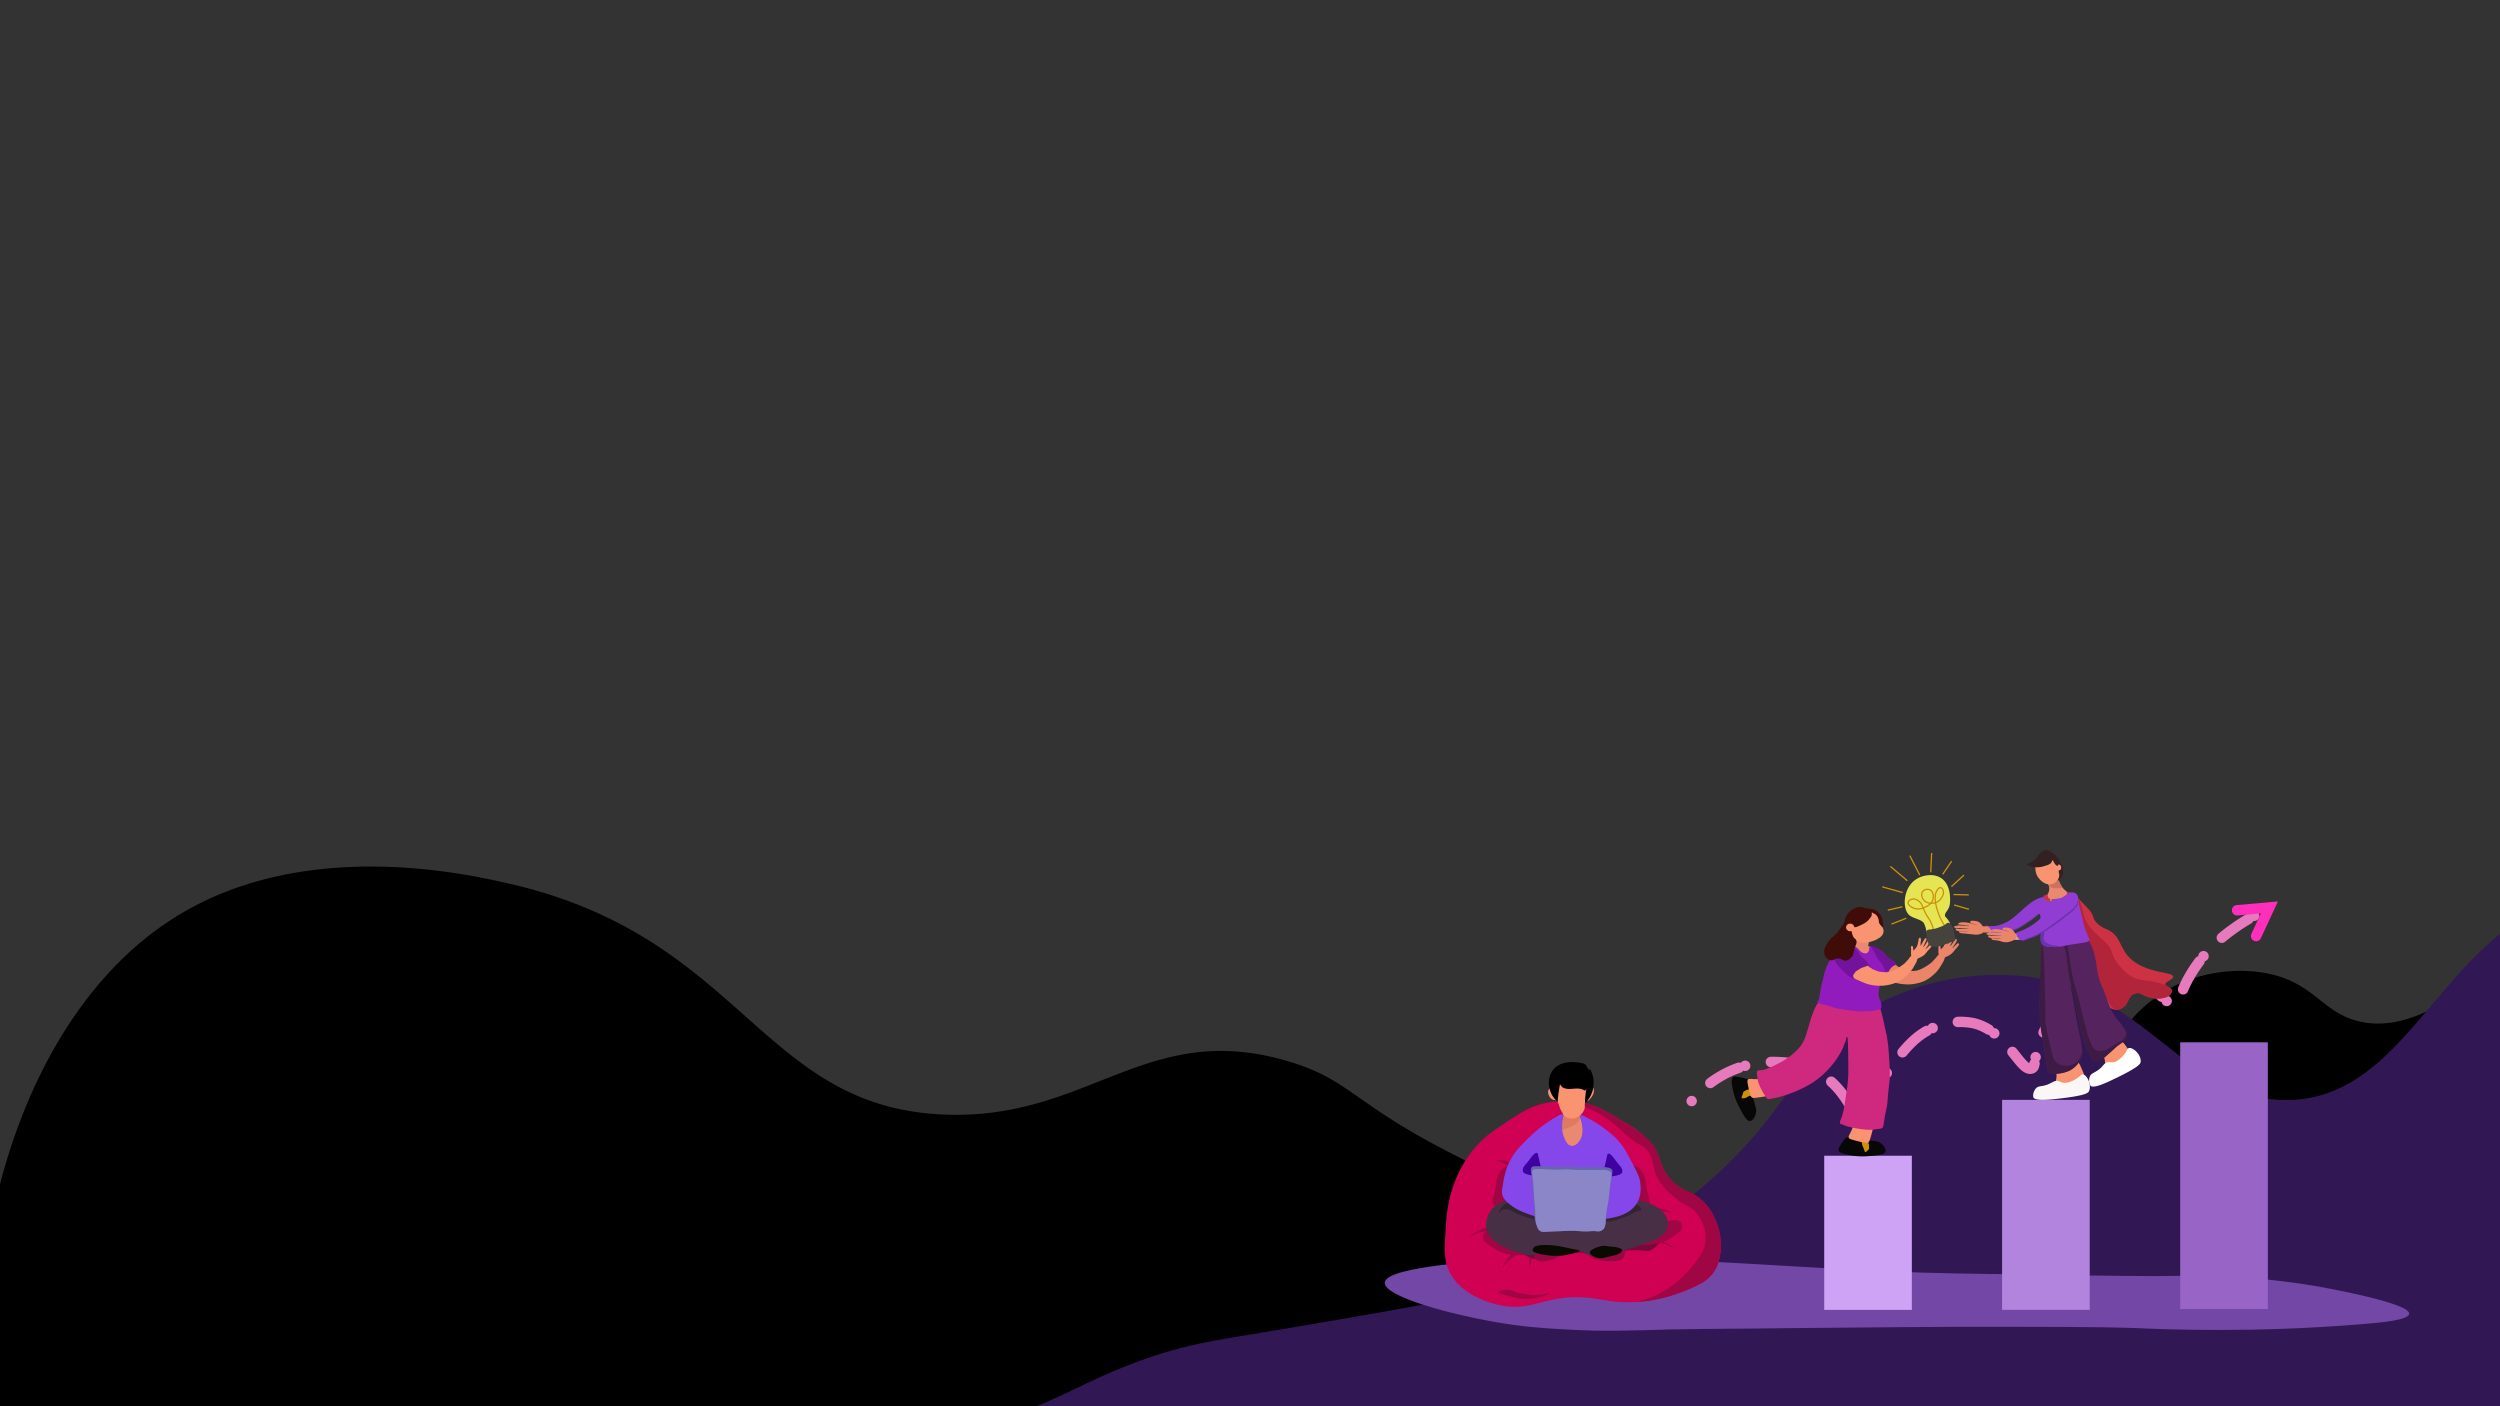 <svg xmlns="http://www.w3.org/2000/svg" viewBox="0 0 1920 1080"><rect x="0" y="0" width="1920" height="1080" fill="#333333" stroke="none"/><defs><style>.cls-5{fill:#a00544}.cls-7{fill:#960842}.cls-9{fill:#332432}.cls-10{fill:#0b0a00}.cls-11{fill:#e88970}.cls-13{fill:#f99370}.cls-15{fill:#3f00a3}.cls-24{fill:none}.cls-24,.cls-33{stroke-miterlimit:10}.cls-23{fill:#070707}.cls-24,.cls-33{stroke:#cc9109}.cls-24{stroke-width:5px}.cls-26{fill:#ea856a}.cls-28{fill:#73139b}.cls-33{fill:#44443c}.cls-34{fill:#cc3244}.cls-38{fill:#6b32ad}.cls-40{fill:#3d1b44}.cls-42{fill:#913cd3}</style></defs><path d="M1503.3 1656.5c53.1-14.2 82-50.4 82-50.4 34.2-43 43.2-111.7 17.1-157.5-28.7-50.3-85.8-39.8-103.6-64-70.2-95.7 439.8-637.6 427-650-4.4-4.2-59.8 63.2-114.5 49.7-29-7.1-34.3-31-73.7-37.4a116 116 0 0 0-68.4 10.7 110.6 110.6 0 0 0-35.2 28.9c-26.1 31.3-164.1 163.1-304.2 169-72 3-132.8-27.5-217.7-71-73.5-37.8-75.8-55.5-123-69.5-108.8-32.2-152.7 45.2-263.3 41C583 850.7 571.5 718.7 388.3 678c-31.8-7.1-152.1-34-249.2 23.6C12.8 776.5-33.3 970.6-11 1106c93 565.5 1454.1 566.5 1514.3 550.5Z" class="fill-[#FBD8C5] dark:opacity-10"/><path d="M859.4 1254.8c-3.1-3.5-10.5-27-30-52.3-42.2-54.2-102.5-78.8-150.4-91.1a475.3 475.3 0 0 0 90.6-21.4c47.6-16.2 66-31 110.5-46.5 33.9-11.9 53.5-14 105.4-22.8 128.7-21.9 193-32.9 234.6-53.3 23.1-11.4 79-38.9 128-96 34.7-40.5 42.4-68.6 82.6-93.9a198.8 198.8 0 0 1 103.9-28.7c111-.5 136.5 94 218.6 96 101.1 2.4 122.8-140 231.8-157.2 107.3-17 221 99.5 272.3 185.4 112 187 68.5 470-72.2 639.5-358 431-1248.7-171-1325.7-257.7Z" style="fill:#311754"/><path d="M1103.5 972c-16 2.2-39.4 6-40 13-.8 10.9 51.2 24.4 83 30 22.2 4 39.8 5.2 56 6 29.6 1.8 48.5.9 81 0 30.3-.6 60.6-.5 91-1 14.9 0 74.1-.8 127.9-1 71.3 0 107-.1 138.9 1 22 1 89.6 3.8 172-3 17-1.3 36.5-3.3 37-8 .6-8.5-66-20.2-70-21-55-9.4-97-8.3-122-8 0 0-20.5.4-156-2-134-2.2-277.3-22-398.8-6Z" style="fill:#7347a5"/><path d="M1182.3 848.3c-8.5 2.5-14 6-25 13.2-9 6-15 9.8-21.6 16.7a88.8 88.8 0 0 0-19 31c-5 13.6-5.8 24.7-6.4 34-1 15.8-1.5 24.1 2.5 32.7 9 19.7 34.3 25.4 38.3 26.3 27.4 6.2 36.1-9.9 73-5 8.2 1.1 12.3 2.5 22.3 2.8a110.5 110.5 0 0 0 40.5-6.2c14.8-5.4 24-8.7 29.7-17.9 9.2-14.7 5-37.3-6-50.4-10.5-12.7-21-8.8-30.8-23.8-6.2-9.4-3.8-13.8-11.5-23.5a71.1 71.1 0 0 0-21-16.4c-13-8-19.7-12.1-30-14.5a70.5 70.5 0 0 0-35 1Z" style="fill:#d00052"/><path d="M1160.7 895.5a8.7 8.7 0 0 0-4.7 1 10.4 10.4 0 0 0-4 3.7 16.6 16.6 0 0 0-2.5 5.9c-.9 3.5-.2 3.8-1.2 8-.4 1.7-.7 2.2-1.2 4.6-.8 3.2-1.2 3.7-1 4.6a5.4 5.4 0 0 0 4.4 3.8c1.9.2 3.2-.8 5.2-1.9 5.9-3.2 8-1.8 10.2-3.7 6.2-5.2 1-24.9-5.2-26ZM1252.4 895.3a8.6 8.6 0 0 1 4.7.9 10.6 10.6 0 0 1 4 3.7 16.6 16.6 0 0 1 2.4 5.9c1 3.5.3 3.8 1.3 8l1.2 4.6c.8 3.2 1.2 3.7 1 4.6a5.4 5.4 0 0 1-4.4 3.7c-1.9.3-3.2-.7-5.2-1.8-6-3.2-8-1.8-10.2-3.7-6.2-5.2-1-24.9 5.2-26ZM1170 958.3c-3.2 0-5.8 2.1-7.5 3.4l-.7.6c-4.4 3.8-8.4 11-8 11.4s4-5.7 8.6-8.6l2.8-1.6c3.3-1.9 3.5-2.2 4.3-2.2 2 0 3 1.7 4.2 1.1a2.1 2.1 0 0 0 1.2-2.2c-.4-1.5-3.2-1.9-5-1.9ZM1161.4 996a48.8 48.8 0 0 0 10.1 1.6s.6 0 1.2 0c7.6 0 17.3-3.7 17-4.3s-8.5 2.2-15.6 1l-4.2-.7c-4-.7-5.1-.8-5.9-1.2-.2 0-.2 0-.4-.3a13.3 13.3 0 0 0-8.3-1.3c-1.5.2-4.6.6-4.7 1.4 0 1.1 4.4 2.2 10.8 3.8ZM1150.5 942.8c-2.8-1.3-6.1-.6-8.2-.2l-.9.2c-5.6 1.5-12.4 6.3-12.2 6.7s6-3.4 11.5-3.9l3.2-.2c3.8-.3 4.1-.5 4.9-.1 1.8.8 1.9 2.8 3.3 2.8a2.1 2.1 0 0 0 2-1.5c.3-1.4-2-3-3.6-3.8ZM1262.2 929.3c2.5-1.9 6-1.8 8-1.8h1c5.8.3 13.4 3.7 13.2 4.1s-6.6-2.1-12-1.5l-3.2.4c-3.8.5-4.1.4-4.8.9-1.6 1.1-1.3 3-2.6 3.4a2.1 2.1 0 0 1-2.3-1c-.6-1.4 1.3-3.4 2.7-4.5ZM1177.2 961.6a9 9 0 0 0-2.2 4.4 19.5 19.5 0 0 0-.6 5.4c0 .5 0 2.3.2 2.3s.5-2 1.3-5.4a23.6 23.6 0 0 1 1.2-4.2c1-2.1 2-3 1.9-3.3s-1 .1-1.8.8ZM1273.7 953.2a9 9 0 0 1 4.8.8 19.4 19.4 0 0 1 4.7 2.7c.5.3 2 1.3 1.8 1.5s-1.8-.8-5-2.2a22.9 22.9 0 0 0-4.2-1.4c-2.3-.5-3.6-.1-3.8-.4s.7-.8 1.7-1Z" class="cls-5"/><path d="M1161.5 895.9a8.6 8.6 0 0 0-4.2-3.9 11.8 11.8 0 0 0-5.3-1.2c-.6 0-2.3 0-2.4.3s2 .8 5.3 2.3a16.8 16.8 0 0 1 4.2 2.3c2 1.6 2.8 3.5 3.2 3.3s-.1-1.8-.8-3.1Z" class="cls-5"/><path d="M1152.6 960.2c.3 1.6 5 2.8 6.8 3 4.4.8 6.2-.7 10.5.4 2.8.6 2.6 1.4 5.6 2.4 5.4 2 10.3 1.2 13.6.7 5.5-1 5.2-2.1 12.4-3.4a71.9 71.9 0 0 1 8.6-1 20 20 0 0 1 8 .4c2.7.8 3.2 2 5.3 3 5.8 3.2 13.2.5 15.4-.3 5.8-2 6.3-4.5 11.8-5.2a47.9 47.9 0 0 1 6.2 0c7.7.2 8 1 10.2.3s4-2.5 8-6.2c3.5-3.4 5.3-5 5-6.2-.7-1.9-6.3-1.8-10.2-1.2a34.2 34.2 0 0 0-15.5 7.1c-14.7 10.8-37-10.3-70.8-6.2-16 2-31.3 9.2-30.9 12.4Z" style="fill:#770a3b"/><path d="M1203.5 846.3c0 .5 4.5 1 12 3.6a77.7 77.7 0 0 1 10.8 4.3c5 2.6 8.1 5 13.2 9.1 7.2 5.8 7.3 7 13.4 11.5 8.1 6.2 8.3 4.4 11.4 7.7 7.3 7.5 3.1 14 10.4 25.1 3.2 4.9 6.8 8 11.3 11.8 9.4 7.9 12 6.4 16.7 12 .7.7 9 10.6 7 23-.8 5.4-3.1 8.9-7.7 15.1a82.8 82.8 0 0 1-19.2 18.9 72.5 72.5 0 0 1-23.2 10.8 21.6 21.6 0 0 0-3 .8 37.5 37.5 0 0 0 4.4-.4l3.8-.4 4-.6c3.5-.7 6.3-1.2 8.7-1.8a131.7 131.7 0 0 0 30.2-11.8 29.9 29.9 0 0 0 9-8.8c2.8-4.3 3.6-8.3 4.2-11.8a46.6 46.6 0 0 0 .2-15.3 48.3 48.3 0 0 0-5.4-16.1 38 38 0 0 0-9-11.6 34 34 0 0 0-11.7-7.1 18.8 18.8 0 0 1-6-2.7 27 27 0 0 1-4.3-4.1l-5-5.5c-1.6-2.2-2-3.5-5.1-11.5a101.5 101.5 0 0 0-4-9.6c-1.1-2-3-4.5-8.4-8.9-3.7-3-6.8-5-16-10.7-8.4-5.1-12.6-7.7-16.2-9.4a64.8 64.8 0 0 0-15.1-5.2c-5.7-1.3-11.3-1-11.4-.4ZM1147 945.3c-4-.5-5.7.2-6.8 1.3a5.4 5.4 0 0 0-1.2 5c.3 1 .9 2 5.6 5.2a44.8 44.8 0 0 0 6.5 4 34.2 34.2 0 0 0 9.3 2.5 30.2 30.2 0 0 0 8 .6c3.8-.3 6.5-.6 7-1.9 1.8-4-17.2-15-28.3-16.7Z" class="cls-5"/><path d="M1283.7 937.3c4-.6 5.8.2 6.8 1.2a5.4 5.4 0 0 1 1.2 5c-.2 1-.8 2-5.6 5.3a44.6 44.6 0 0 1-6.4 4 34.4 34.4 0 0 1-9.3 2.5 30.1 30.1 0 0 1-8 .6c-4-.3-6.6-.6-7.1-1.9-1.8-4 17.2-15 28.4-16.7Z" class="cls-5"/><path d="M1183 961c-1.7.7-5 2-5 4 0 1.7 2.8 3 3 3 3 1.4 5.9.7 10.5-.6a15.8 15.8 0 0 0 6.3-2.9c1.5-1.2 2.7-2.2 2.5-3.1-.4-2.4-9.8-3.4-17.3-.4ZM1225.7 960c-5 2.2-5.2 3.3-5.2 3.7 0 2.1 6.4 3.6 8.5 4a32.5 32.5 0 0 0 8.1.9c5-.2 7.7-.2 9.3-2.2s2.1-5.4.6-7.5c-4-5.8-19.8.6-21.3 1.2Z" class="cls-7"/><path d="M1174.3 918.7a163 163 0 0 0-16.7 3.5c-3.6.9-6.3 1.6-9.1 3.8a18.6 18.6 0 0 0-5.8 7.8 17.3 17.3 0 0 0-1 10c1.6 6.8 7.5 10.4 12.4 13.3a42.6 42.6 0 0 0 11.1 4.5c7 1.8 11.7 3.6 15.3 1.3 2-1.3 2-2.6 4.5-3.7 1.6-.7 3.2-1 7.2-.7s5.9.6 9.7 1c7.7 1 7.3.3 10.1 1 4.2 1.2 4.6 2.3 9 3.3a20.8 20.8 0 0 0 7.3.7c4-.5 5-2 9.3-3.3 3.7-1.2 4.3-.4 9.3-1 2.7-.4 6.6-1.8 14.2-4.4 8.3-2.8 10-3.6 11.7-4.7 3.6-2.2 6.4-4 7.6-7.4a12.4 12.4 0 0 0-.6-9.1 16.6 16.6 0 0 0-6.6-7 28.7 28.7 0 0 0-6-3.1 36 36 0 0 0-10.9-2.7c-14.6.1-50.6-6.4-82-3Z" style="fill:#472f45"/><path d="M1165 923c-3.1 0-5.9 0-8.7 1.5a11.3 11.3 0 0 0-4.5 4.8c-.6 1-.8 2.3-.6 2.4s1.2-2 3.3-2.8a6.8 6.8 0 0 1 4.5.2c2 .6 2.1 1.2 5 2.6a45.6 45.6 0 0 0 4.8 1.9c2.3.8 3.5 1.3 4.9 1.6 4.4 1.2 7 1.9 8.7.7 2-1.5 2.5-5.7 1-8.5-2-3.5-7.5-3.8-18.4-4.3ZM1250.1 924.7c2.8-.1 6.2-.6 8.7 1.5 1 .9 2 2.3 1.6 3s-1.4.5-4.3 1.5a10.1 10.1 0 0 0-1.2.5c-1 .5-1.6 1.1-3.8 2.2a46.6 46.6 0 0 1-4.7 1.8l-5 1.7c-4.4 1.2-7 1.9-8.7.6-2-1.5-2.5-5.7-1-8.4 2-3.6 7.5-3.9 18.4-4.4Z" class="cls-9"/><path d="M1179.2 962a29.3 29.3 0 0 0 5.2 1.4c4.2.7 6.3 1 7.4 1a46.7 46.7 0 0 0 6.6 0 48 48 0 0 0 8.2-1.4c3.9-1 6.4-1.6 6.4-2.3 0-.5-1.3-.7-7.6-2l-8.2-1.7c-3.4-.5-6-.7-7.7-.8a43.3 43.3 0 0 0-7 .2c-2.2.3-3.6.6-4.5 1.7-.2.2-1.2 1.4-.8 2.4.2.8 1 1.1 2 1.5ZM1221 961.8c.1-1.3 1.8-2.2 3.6-3a17.6 17.6 0 0 1 7.6-2c1.7 0 1 .3 6 .7a19.7 19.7 0 0 1 4.1.6c1.7.5 3.3 1 3.5 1.9.2 1.1-1.7 2.4-2.5 2.9s-1.4.7-5.1 1.6l-4.1 1a24.9 24.9 0 0 1-4.8.8 10.4 10.4 0 0 1-5.1-1.2c-1-.5-3.2-1.7-3.2-3.3Z" class="cls-10"/><path d="M1200.5 853.4c1.8-3.8 12.4-3.1 13.7-.8.5.9 0 1.3 0 4.1s.6 3.8 1 6.8a21.5 21.5 0 0 1 0 8.7c-.5 2-1.3 5.3-4.2 7-3.5 2-8.3.5-11.2-1.9a11.6 11.6 0 0 1-2.7-13.2c1.2-2.2 3-3 3.5-5.8v-2.6a19.3 19.3 0 0 1 0-2.3Z" class="cls-11"/><path d="m1200.5 855.7.2 1.2a14.6 14.6 0 0 1-.3 1.8 69.5 69.5 0 0 0-.8 4.3l-.3 2.4c-.1 1-.1 1.5.1 1.7a1.4 1.4 0 0 0 1.2.2c8.5-2 11.3-5.9 11.3-5.9a21.6 21.6 0 0 0 2-4 3.8 3.8 0 0 0 .3-1.3 2.2 2.2 0 0 0 0-.5l-5.3 1-7 .2Z" style="fill:#dd7a5f"/><path d="M1195 845.2c-1.2-.7-1.6-.2-2.9-.9-2.5-1.4-4-5.4-2.6-7.6a3.4 3.4 0 0 1 2.9-1.6c2 .1 2.8 2.7 3.5 2.4.8-.3-.8-3.6.6-6 1.1-1.7 3.5-2 8.3-2.7 3-.4 5-.6 7.4 0 1.6.5 4.5 1.2 5.3 3.4s-.7 4.5-.3 4.7 1.4-2.8 3.4-3.1a3 3 0 0 1 2.4.8 3.1 3.1 0 0 1 .9 1.4 6.8 6.8 0 0 1-.5 4.7 10.6 10.6 0 0 1-1.7 2.6c-.8 1-1.2 1.6-1.9 1.8a4.7 4.7 0 0 0-1.4.6 4.1 4.1 0 0 0-.9 1c-.7 1.5-.2 2.7-.4 4a9.4 9.4 0 0 1-2.9 5.2 9.8 9.8 0 0 1-4.5 2.8 8.9 8.9 0 0 1-6.2-.4c-2.3-1-3.3-3.1-4.5-5.3-2.2-4.1-1.7-6.6-4-7.8Z" class="cls-13"/><path d="M1196.3 846.4c-6.7-6-8.6-15.4-5-22.4 4.8-9.4 17-9.2 24.9-7.2 1.8.4 2.7 2.7 3.6 4.5a2.7 2.7 0 0 1 1.8.5 22 22 0 0 1-4.3 25.6 56.1 56.1 0 0 1 1.1-11.2c-.4.5-.9 1.4-1.3 1.4-5.4-3.6-11.3.4-16.7-2.3a6.6 6.6 0 0 1-2.3-2.7 107.9 107.9 0 0 0-1.7 12.1l-.1 1.7Z"/><path d="M1200.3 856c-1-.8-3 .5-7.2 3a98 98 0 0 0-11.8 8.3 126.3 126.3 0 0 0-10.7 10c-3.8 3.9-5.9 6-8.2 9.6a50.4 50.4 0 0 0-5 9.7 58.7 58.7 0 0 0-2.9 11.6c-.9 4.9-1.3 7.4-.8 9.2 1 4 4.3 6.4 7.6 8.9a42 42 0 0 0 9.9 5.1 70.7 70.7 0 0 0 14.8 4.4c11 1.8 13.3-1.2 27.6-1.3 13.3 0 13 2.6 21.5 1.3 4.8-.8 16.8-2.6 22.3-12.2 3.2-5.7 2.7-11.7 2.4-14.4-.4-5.1-2.8-9.5-7.4-18.2-3.7-7-5.6-10.4-9.3-14.6-3.5-4-6.6-6.3-11.7-10.3a86.6 86.6 0 0 0-12-7.4c-3.2-1.8-5-2.8-5.8-2-1 .8 1 3.3 1.6 8.4.3 2 .7 5.8-1.2 9.5-.2.4-3.2 6-7 5.5-3.5-.3-5.3-5.4-6-7.2-2-5.3-1.1-11.4-1-12.2.5-2.7 1-4.1.3-4.7Z" style="fill:#8647ea"/><path d="m1230.5 904.1 4-17.5s1-2.7 5.3 3.3 6.8 7.2 6 10.5a1.5 1.5 0 0 1-.2.5c-2 2.8-15 3.2-15 3.2ZM1185 903.5l-4-17.5s-1-2.7-5.4 3.3-6.8 7.2-6 10.5a1.4 1.4 0 0 0 .3.5c2 2.8 15 3.2 15 3.2Z" class="cls-15"/><path d="M1176.4 896.4c.8-.8 1.7-.9 8.2-.6 6.3.2 7.4.4 10.6.4l7.6-.2c4 0 4.3.3 9 .4h10.9c2.7 0 5.5.2 8.2 0a11.6 11.6 0 0 1 3.6.2c1.5.3 2.6.6 3.4 1.5s.5 2.1-.3 7.2l-.6 4.3c-.5 3.7-.4 4.4-.8 7.8-.6 5.2-1 5.3-2 11.8l-.6 5c-.2 3.7 0 5.4-1.2 7.2a6 6 0 0 1-2.4 1.9c-1.7.7-3 .3-5.2.2-2.4-.2-2.2 0-6.2.2-5 0-5.6-.3-11-.4-4-.1-7.2 0-9.5.2l-9.7.4c-3.5.2-5 .4-6.5-.6-.8-.6-1.7-1.5-2.6-4.6a34.8 34.8 0 0 1-1-9.7c0-2.8-.1-.6-.8-10.7l-.9-12.6c-.7-6-1.5-8-.2-9.3Z" style="fill:#6666ad"/><path d="M1177.3 898.5c.8-.7 1.7-.8 8-.6 6.2.3 7.2.4 10.4.4 3.7 0 3.6-.2 7.4-.2 4 0 4.2.3 8.8.4h10.5c2.7 0 5.4.3 8 0a11 11 0 0 1 3.6.2c1.4.4 2.5.6 3.2 1.5s.6 2.1-.2 7.2l-.6 4.3c-.5 3.7-.4 4.5-.8 7.9-.6 5.1-1 5.2-1.9 11.7l-.6 5c-.2 3.7 0 5.4-1.2 7.2a5.8 5.8 0 0 1-2.3 1.8c-1.6.8-3 .4-5.1.2-2.3-.1-2.1.2-6 .3-4.9 0-5.5-.4-10.7-.5-4 0-7.1.1-9.3.3l-9.5.4c-3.5.2-5 .4-6.4-.7-.8-.5-1.7-1.4-2.5-4.5a35.5 35.5 0 0 1-1-9.7c0-2.9-.1-.6-.8-10.7l-.8-12.6c-.7-6-1.5-7.9-.2-9.3Z" style="fill:#8b86c7"/><path d="M1401 887.6h67.3V1006H1401z" style="fill:#cea2f4"/><path d="M1537.6 844.7h67.3V1006h-67.3z" style="fill:#b384dd"/><path d="M1674.4 800.5h67.3v204.8h-67.3z" style="fill:#9865c7"/><g id="arrow"><path d="M1299.2 845.6a81.2 81.2 0 0 1 27.9-22.1 80.1 80.1 0 0 1 40.5-7.7 66 66 0 0 1 31.8 9.6c21 13.6 24.5 36.2 31.8 34.7 3.8-.8 3.3-7.3 9.6-21.2a127.3 127.3 0 0 1 16.4-26c7.9-9.6 15.5-18.9 28.9-24.1a50 50 0 0 1 29.9-2.9c26.1 6.5 35.5 37.6 44.3 34.7 3.2-1 1.4-6.2 5.8-19.3a102 102 0 0 1 11.5-23.1c5.3-8.4 10.3-16.5 19.3-24 8.5-7.3 16.9-14.4 27-14.5 22.8-.3 36.3 35 47.2 30.8 3.8-1.5 2.2-5.7 9.7-19.3a112 112 0 0 1 14.4-20.2 115.4 115.4 0 0 1 18.3-16.4 144.4 144.4 0 0 1 26-15.4" style="stroke-miterlimit:10;stroke-linecap:round;stroke-width:8px;stroke:#e779bd;stroke-dasharray:0 20 5;fill:none"/><path d="m1718.1 699.1 24.8-2.2-10.2 22" style="stroke:#ff2ebb;stroke-miterlimit:10;stroke-linecap:round;stroke-width:8px;fill:none"/></g><g id="girl_head" data-name="girl head"><path d="M1342.4 829.2c-1-.8-2.4-1.1-5.3-1.7-3.4-.6-5.1-1-6.1-.2s-1.4 2.8-.7 6.8a51.9 51.9 0 0 0 4.8 15c3.7 7.1 6.2 12.1 9 11.8 2.4-.3 4.3-4 4.6-7 .2-1.4 0-2-1-6l-3.1-11.6c-1-4.4-.7-5.8-2.2-7ZM1418.2 873.6c-1.2.5-2 1.8-3.6 4.2-2 3-3 4.4-2.6 5.6.4 1.4 2 2.3 6 3.2a52 52 0 0 0 15.6 1.4c8-.6 13.7-1 14.5-3.7.6-2.2-2.1-5.5-4.7-7-1.2-.6-2-.7-6-1.3l-11.8-1.7c-4.4-.9-5.6-1.6-7.4-.7Z" class="cls-23"/><path d="M1347.2 839.8v-.2c-1.5-.3-3.4-.8-4.8-.2s-2.7 2-4.2 1.5M1433.4 873.6a5 5 0 0 0-1 3.7c0 1 .5 2 .5 3a2.2 2.2 0 0 1-1.4 2.3" class="cls-24"/><path d="M1355.8 828.1c-1.8-.7-2.4.6-7.2.7-3.5 0-5.3-.7-6.2.4-.5.6-.5 1.4 0 4 1.6 8.7 2.6 9.5 3.3 9.8s1.2.4 3.5 0c6.1-.8 9.2-1.2 10.1-2.4 2.8-3.3.3-11-3.5-12.5ZM1424.4 861.3c-1.5 1.3-.4 2.4-2.4 6.8-1.4 3.2-2.8 4.5-2.1 5.8.4.8 1.2 1 4 1.8 9.3 2.6 10.5 2 11.1 1.5s.8-.9 1.5-3.2c1.7-5.9 2.5-8.9 1.8-10.2-2.2-4-10.9-5.3-14-2.5Z" class="cls-13"/><path d="m1397.5 768.3-2 2.9a44.7 44.7 0 0 0-2.3 4.5 46.4 46.4 0 0 0-1.7 4.5c-1 2.7-1.4 4.4-2.6 8.6l-2.3 7.4a30.2 30.2 0 0 1-2.9 5.9 29.8 29.8 0 0 1-4.8 5.5 52.4 52.4 0 0 1-7.6 6 69 69 0 0 1-5.6 3.2c-1.3.6-2.6 1.4-4.5 2.2-3.9 1.7-5.8 2.6-7.7 2.8s-3.3 0-4 1c-.3.4-.3 1 0 3.3a37.9 37.9 0 0 0 .7 4.6 34.5 34.5 0 0 0 2.8 6.4 27.2 27.2 0 0 0 3 5c.4.5.9 2 2 2a4 4 0 0 0 1 0l1.8-.4 3.3-.6 3.7-1 3.4-1 4-1.4c1.3-.5 2.4-.8 3.7-1.4l3.3-1.5c2.8-1.4 4.3-2 5.2-2.6l3.5-2a69.4 69.4 0 0 0 7-5c1.5-1.2 2.5-2.1 3.3-3a65.7 65.7 0 0 0 11.5-14.3 49.4 49.4 0 0 0 2.6-4.9c.7-1.5.6-1.6 1.3-3.4a19.9 19.9 0 0 0 1-2.4c.4-1.1 0-1.7.6-2.4 0 0 .3-.5.5-.4s.2.6.2.7l.3 4.2.1 3.6.1 5.2.1 5.8v9.7l-.5 6.5c-.2 2.2-.4 3-1.4 10l-1.2 7.8a57.4 57.4 0 0 1-2 8.1c-.6 1.8-2 4.3-1.1 5l.7.3a16.1 16.1 0 0 1 1.9.7 25.3 25.3 0 0 0 3.3 1.2 84.8 84.8 0 0 0 16 2.5c.4 0 1.6 0 4.4-.3 5.2-.5 6.1-.9 6.5-1.6a15 15 0 0 0 .4-1.6l.5-3.1.6-4 1-4.8c.8-3.2 1-5.8 1.4-11.5 1-10.1 1.1-8.5 1.3-12.5s0-7.2-.3-13.8l-.7-9.8c-.2-2.4-.5-4.3-.7-5.4l-.6-4.2-1.3-5.5-1-4.8a139.5 139.5 0 0 0-2.6-10.3c-1.2-3.7-40.8-5.9-46.6-6.2Z" style="fill:#ce287f"/><path d="M1426 720.5a8 8 0 0 0-.4 2.4c0 1.7 0 2.6-.5 2.9h-1c-.6 0-2.1 0-2.2.5-.1.3.4.7.8 1.1 2.3 1.7 3.4 2 4.8 3s1.2 1.7 2.4 2.3a5.8 5.8 0 0 0 4.6.3 4.5 4.5 0 0 0 2.1-1.7 3.6 3.6 0 0 0 .7-2.7c0-.3-.2-1.4-1-1.7-.6-.3-1.1 0-1.4-.3s0-.8 0-1a7.8 7.8 0 0 0 .1-3.8c-.7-2.4-7.9-3.4-9-1.3Z" class="cls-11"/><path d="m1504 726.4-1 1.3-1.2 1.3-1.2 1.5a19 19 0 0 1-1.8 1.9 13.2 13.2 0 0 1-2 1.4c-1.8 1.1-2.9 1-3.3 2l-.3 1a9.8 9.8 0 0 1-.7 1.7l-1.1 1.9-1.2 2-1.5 2.2-1.4 1.7a27.7 27.7 0 0 1-2.6 2.5 33.3 33.3 0 0 1-3 2.4 25.4 25.4 0 0 1-3 1.8 22.1 22.1 0 0 1-4.4 1.7 33.5 33.5 0 0 1-7.3 1.3 36.8 36.8 0 0 1-5.6-.2 30.6 30.6 0 0 1-6.9-1.4l-3.8-1.4-2.7-1.2c-2.2-1-2.8-1.2-3.3-2a2.4 2.4 0 0 1-.4-1.9 3.5 3.5 0 0 1 .6-1l1-1.2c.6-1 1-1 2.8-2.1l1.6-1a13.4 13.4 0 0 1 2.7-1c2.2-.7 2.6-1 3-.8s.2.5.8 1a7.5 7.5 0 0 0 1 .5l1.3 1a9.7 9.7 0 0 0 1.5.6 20 20 0 0 0 2 .8 15.9 15.9 0 0 0 2 .6h.2l1.6.2 3.3.2a13 13 0 0 0 4.6-1 24.4 24.4 0 0 0 3.8-1.9 31.7 31.7 0 0 0 5.7-4l1.8-1.9c2-2 1.5-2 2.5-2.9a2 2 0 0 0 .8-1 2.4 2.4 0 0 0-.2-1.2 14.2 14.2 0 0 1 0-2.3v-2c0-.7-.2-1 0-1.5s.7-.6 1-.5.5.8.6 1.7c.2 1 0 1.6.3 1.7s.2 0 1-.8a13.7 13.7 0 0 0 1-1.2 9 9 0 0 0 .6-1.1 10.2 10.2 0 0 0 .7-2.3 19.8 19.8 0 0 0 .5-2.3 3 3 0 0 1 .4-1.6c.1-.1.4-.5.8-.5.5 0 .7 1 .7 1 .1.7 0 1-.3 2.2a17 17 0 0 0-.2 1.7v1.5l1-1.7 1-1.8 1-1.6c.1-.3.2-.6.5-.7a.8.8 0 0 1 1 .1c.2.3 0 .8 0 1.3a6.8 6.8 0 0 1-.5 1l-.6 1.4-.7 1.2c-.6 1.2-1 1.8-.9 1.9s.8-.6 1.3-1.2a12.3 12.3 0 0 0 1-1.4l1.2-2a1.4 1.4 0 0 1 .7-.7.9.9 0 0 1 1 .2s.2.3-.1 1.2a8.3 8.3 0 0 1-.8 1.5l-.9 1.5-1.1 1.7c-.4.5-.6.7-.5.8a7.3 7.3 0 0 0 1.7-1.5l1.8-1.8c.4-.3.7-.6 1-.5a.7.7 0 0 1 .5.6c.3.3.2.6-.4 1.4Z" class="cls-26"/><path d="M1422.4 725.4a3.8 3.8 0 0 1 1.5.8l1.6 1.2 1.3 1 1.2 1.3a8.8 8.8 0 0 0 1.4 1.4 5.6 5.6 0 0 0 2 .9 3.5 3.5 0 0 0 2.5-.1 2.9 2.9 0 0 0 1-1 4 4 0 0 0 .5-1.2l.2-1.3a4.4 4.4 0 0 0 .1-1.3 1.7 1.7 0 0 1 0-.4v-.2h.4l.6.3.4.1a2.4 2.4 0 0 0 .3 0 7.7 7.7 0 0 0 1 .3 11.3 11.3 0 0 1 2.4.8 18.8 18.8 0 0 1 3.5 2 36.7 36.7 0 0 1 3.5 3.2l2.9 3a27.9 27.9 0 0 0 3.2 2.3 5 5 0 0 1 1.5 1.3c.3.3.7 1 .5 1.3s-.4.2-1 .4a5.8 5.8 0 0 0-2.2 1.4 7.5 7.5 0 0 0-1 1 9.5 9.5 0 0 0-1.3 2.8c-.9 2-3.2 1.1-5 3-.9 1-.3 1.3-1.5 7a30.9 30.9 0 0 0-1 5.2 11.6 11.6 0 0 0 .3 4.2c.4 1.4.9 2 1.4 4a8.4 8.4 0 0 1 .3 2.3 3.3 3.3 0 0 1-.7 2.5c-.3.3-.6.3-1.6.5l-2.7.7a29.3 29.3 0 0 1-4.2.4l-4.4.2a62.3 62.3 0 0 1-8.2-.4l-6.8-.9c-2.2-.3-4-.6-6.5-1.2-2.7-.7-2.6-.9-5.8-1.8-5.2-1.4-8.2-1.7-8.3-2.8 0-.4.3-.4.8-1.4a9 9 0 0 0 .9-3.2l.6-3.6a71.5 71.5 0 0 1 1.9-8.7l1.4-6a44 44 0 0 1 2.4-6.2 32.9 32.9 0 0 1 2.8-4.9l3-3.7c1.6-2 2.4-3.1 2.7-3.3 1.6-1.2 3.3-1.6 6.5-2.4l2-.4a3.8 3.8 0 0 1 1.7-.4Z" style="fill:#911bbc"/><path d="M1412.4 728a8.5 8.5 0 0 0-3 3.7 7.8 7.8 0 0 0-1 2.5 7 7 0 0 0 .8 3.7 13.3 13.3 0 0 0 2 3.3l2.3 2.5 3.5 3.5a23.8 23.8 0 0 0 2.6 2.3 20.2 20.2 0 0 0 3.3 1.8c1.8.8 2.2.8 2.5.6s.1-.8.2-1.5c.2-2 2-3.3 3.5-4.4a12 12 0 0 1 2.6-1.6c2.5-1 4-.6 4.3-1.5.3-.5-.2-1.3-1-2.7a15.6 15.6 0 0 0-2-2.3c-1-1.1-1.2-1.1-2.4-2.3a20.6 20.6 0 0 1-2.2-2.5c-1-1.4-.8-1.5-1.6-2.5a9.8 9.8 0 0 0-3-2.4 12 12 0 0 0-3.3-1.1 12.1 12.1 0 0 0-4.2-.3 8.8 8.8 0 0 0-3.9 1.3ZM1436.6 726.7l.2.2c.6.4.7 1 1.2 2l1.8 3 1.5 2.8a22 22 0 0 0 1.8 2.9 11.5 11.5 0 0 0 .8 1l.5.5a20.4 20.4 0 0 1 1.8 2.8 11 11 0 0 1 .7 1.5l.2.5.1.5c.3.9.1 1.2.4 1.5s.6.1 1.6 0a2.8 2.8 0 0 0 1.5-.5 1.7 1.7 0 0 0 .3-.4 11 11 0 0 1 1.5-2 7 7 0 0 1 1.6-1.3c1-.6 1.6-.6 1.8-1.1a1.4 1.4 0 0 0 0-1c-.1-.2-.3-.7-1.4-1.5-.8-.6-1-.5-1.8-1l-1.6-1.2-1.7-1.4a23.3 23.3 0 0 1-1.6-1.7l-1.6-1.8a13.7 13.7 0 0 0-2.4-1.8 20.2 20.2 0 0 0-2-1.1 17.9 17.9 0 0 0-2.4-1 7.4 7.4 0 0 0-2.8-.4Z" class="cls-28"/><path d="M1434.7 699.6c-.9.8.4 2.4-.6 4.7-.7 1.6-2 2.4-4.6 3.9s-3.8 2.2-5.3 1.8c-1.7-.5-2-2-3.4-2s-2.4 2-2.8 2.5a3.5 3.5 0 0 0-.5 3c.3.8 1 .6 1.7 1.6a7.1 7.1 0 0 1 1 2.4s-.3-.7 0-1 .7.1.8.1c1.2.2 1.3 2.6 2.7 3.8a12.9 12.9 0 0 0 4.2 3 11.4 11.4 0 0 0 5.4.5 19.6 19.6 0 0 0 5-1.2 17.5 17.5 0 0 0 4.8-2.3 7.8 7.8 0 0 0 2.7-2.6 6 6 0 0 0 .8-2.8c0-2.2-1.4-3-2.6-5.8-1.2-2.6-.3-3-1.3-4.9-1.9-3.6-6.6-5.8-8-4.7Z" class="cls-13"/><path d="M1417.1 705.5a12.7 12.7 0 0 1 2.4-4.3 12.9 12.9 0 0 1 3.8-3c1.3-.6 4.2-2.2 7.3-1.4a20.3 20.3 0 0 0 2.6.9c1.4.2 1.8 0 3.5.3a10.3 10.3 0 0 1 3.1.7 9.1 9.1 0 0 1 3 2.3 12 12 0 0 1 2.3 3.4 12.7 12.7 0 0 1 .8 3.2c.5 2.5.8 4 .3 4.2s-2.2-1.2-3-3c-.4-1.3-.1-1.7-.7-3.4a7.4 7.4 0 0 0-1.6-2.7c-1-1-1.5-.8-2.9-1.8a.4.4 0 0 0-.3-.1c-.4 0 0 1.2-.3 2.2-.1.8-.7 1.4-1.7 2.7a14.1 14.1 0 0 1-2.6 2.6 17 17 0 0 1-3 1.7c-4.8 2.4-5.5 2.2-5.8 2-.6-.4-.3-1-1-1.7a3.4 3.4 0 0 0-3.7-.7 3.1 3.1 0 0 0-1.8 2.1 3 3 0 0 0 3.7 3.4.3.3 0 0 1 .2 0c.7.1.5 2.4 1.7 4.5.9 1.5 1.7 1.4 2.2 2.7a5 5 0 0 1-.3 3.2c-2.4 7.3-1.6 7.7-3.2 9.4-.6.8-2.4 2.8-4.8 2.9-2 0-2.3-1.2-4.6-1.6-3.4-.5-4.7 1.9-7.4 1.2a6.5 6.5 0 0 1-4-4.2c-1.9-5.7 5.1-12.7 5.5-13a30 30 0 0 0 5.3-5.3c.6-.8 1-1.7 2.4-3.5a15 15 0 0 0 1.4-2.1 16 16 0 0 0 1.2-3.8Z" style="fill:#3f0c08"/></g><path id="girl_hand" d="m1483 727.4-1 1.3-1.3 1.3-1.2 1.5a19 19 0 0 1-1.8 2 12.6 12.6 0 0 1-2 1.3c-1.8 1.1-2.8 1-3.3 2l-.2 1a10 10 0 0 1-.7 1.7l-1.2 2-1.1 2a24.5 24.5 0 0 1-1.5 2c-.7 1-1.3 1.6-1.5 1.8a28 28 0 0 1-2.6 2.5 33.3 33.3 0 0 1-3 2.4 24.5 24.5 0 0 1-3 1.8 22.1 22.1 0 0 1-4.4 1.7 33.5 33.5 0 0 1-7.2 1.3 36.8 36.8 0 0 1-5.7-.1 30.7 30.7 0 0 1-6.8-1.4l-3.8-1.5-2.7-1.2c-2.3-1-2.8-1.2-3.3-2a2.4 2.4 0 0 1-.4-1.8 3.5 3.5 0 0 1 .6-1l.9-1.4c.7-.8 1-.9 2.9-2 1.3-.9 1.3-1 1.6-1a13.4 13.4 0 0 1 2.6-1c2.3-.8 2.7-1 3-.8s.3.5.8 1a5.7 5.7 0 0 0 1 .5l1.4 1a9 9 0 0 0 1.5.6 20 20 0 0 0 2 .8 15.9 15.9 0 0 0 2 .6h.2l1.6.2 3.3.2a13 13 0 0 0 4.6-1 24 24 0 0 0 3.8-1.9 30.4 30.4 0 0 0 3-2 32 32 0 0 0 2.7-2l1.8-1.9c2-2 1.4-2 2.4-3a2 2 0 0 0 .8-1 2.4 2.4 0 0 0-.1-1 17.3 17.3 0 0 1 0-2.4v-2c0-.7-.2-1 0-1.5s.7-.6 1-.5.5.8.6 1.7c.2 1 0 1.6.3 1.7s.2 0 .9-.8a13.7 13.7 0 0 0 1-1.2 7 7 0 0 0 .7-1.1 10.2 10.2 0 0 0 .7-2.3 20.2 20.2 0 0 0 .5-2.3 3 3 0 0 1 .4-1.6c.1-.1.5-.5.8-.5s.7 1 .7 1c.2.7 0 .9-.2 2.2a16.9 16.9 0 0 0-.1 1.7v1.5l1-1.7 1-1.9 1-1.5c0-.3.2-.6.4-.7a.8.8 0 0 1 1 0c.2.3.1.9 0 1.4a5.8 5.8 0 0 1-.5 1l-.6 1.3-.6 1.3-1 1.8s.9-.6 1.3-1.2a11 11 0 0 0 1-1.3s.6-1 1.3-2a1.4 1.4 0 0 1 .7-.7.9.9 0 0 1 1 .3s.1.2-.2 1.1a8.3 8.3 0 0 1-.7 1.5l-.9 1.5-1.1 1.7-.5.8a7.6 7.6 0 0 0 1.7-1.5l1.8-1.8c.4-.3.7-.6 1-.4a.7.7 0 0 1 .4.5c.2.4 0 .6-.6 1.4Z" class="cls-13" data-name="girl hand"/><g id="bulb_glow" data-name="bulb glow"><path d="M1482.2 672.1c-1.1 0-9.4.2-14.8 7-6 7.6-5.8 19.7-1 23.8 3.2 2.7 10 3.2 11.4 6.6l.9 2.4c.8 2.7.5 3.2 1 3.8 1 1.1 3.6 0 7.6-1.5 4.3-1.8 3.6-2.1 6.7-3.2 1.9-.6 3.3-.8 3.5-1.7.1-.7-.5-1.5-1.7-3.2s-1.8-1.8-2-2.5c-.5-1.7 1.1-3.3 2.2-5.1 2-3.3 1.7-6.9 1.6-10-.1-1.6-.5-9.7-6.6-14a14.8 14.8 0 0 0-8.8-2.4Z" style="fill:#e5e553"/><path d="M1486 720.1a35.6 35.6 0 0 0-3.2-12c-1.8-3.7-2.6-3.7-4.7-8.2-1.8-4-2-5.8-4.2-7.6-.5-.5-3-2.5-5.6-1.7-1.1.3-2.8 1.2-2.9 2.5-.2 2 2.8 3.8 4.8 4.5 3.8 1.3 7.3-.4 8.3-.9 1.7-.8 5.1-2.4 6-6 .5-1.9.6-5.4-1.8-7a4.7 4.7 0 0 0-6.1 1c-1.7 2.2 0 5.4.2 5.6 1.8 3.2 6 4 9.1 3.1a8.7 8.7 0 0 0 3.7-2c2.1-2 3.8-5.7 2.6-8 0-.2-.9-1.7-2-1.7-1.4 0-2.5 2-2.9 2.7-3.3 6.4 1.8 18 2.6 20a50.4 50.4 0 0 0 7.2 11.5" style="fill:#e5e553;stroke:#cc9109;stroke-miterlimit:10"/><path d="M1479.4 715.1c-.3.6 0 1.8.3 4.2.6 3.5 1 5.3 2 6.4 1.4 1.3 3.2 1.4 4.7 1.4 2 .1 3.6-.4 7.9-2 5.4-2.2 6.5-1.7 7.2-3 .3-.8-.1-2.8-1-6.9-.6-2.6-1-4-2.3-5.2-.6-.7-1-1.2-1.7-1.3-1-.2-1.8.7-2.7 1.4s-2.3 1.2-5.1 2.3c-5.5 2.1-8.3.8-9.3 2.7Z" style="fill:#44443c"/><path d="m1464 705.2-11.3 4.5M1461 696.4l-11.2 2.6M1461.3 685.5l-15.7-4.4M1464.8 676.4l-13-11M1474.4 672.1l-7.7-15M1482.8 669.9l.7-14.8M1492 671.5l6.9-10.2M1498.7 680.9l9.6-8.8M1500.3 687l11.7.3M1500.7 695l11.4 3.3" class="cls-33"/></g><path d="M1572.5 678c0 .8.6.8 1 2.1a8.5 8.5 0 0 1-.7 6.3c-1.3 2.4-2.8 2.5-2.7 3.5.3 1.8 5.3 3 9.1 2.7a16 16 0 0 0 8-3c1.5-1 2.4-1.5 2.4-2.3.1-1.7-2.9-2.1-5.6-5.7a20.3 20.3 0 0 1-2.5-4.5c-1.1-2.8-.8-3.8-1.7-4.3-2.1-1.1-7.5 2.4-7.3 5.2Z" class="cls-11"/><path d="M1593 688.4c.6-.1 2 .4 4 2.4 5.4 5.6 8.1 8.5 8.8 9.6 2.5 4.1 1.5 4.7 3.5 7.2 3 3.9 7.2 5.4 9.1 6.3 10.7 4.8 9 14.2 18.1 22.6 12.8 11.5 32.7 9.6 32.5 13.7 0 2.2-6.4 3.6-6 6 .3 1.9 4.4 1.9 5 4.2.4 1.7-1.7 4-3.9 5.2-5.3 2.9-14.2.4-17.9-1.7a8.6 8.6 0 0 0-4.8-1.2 7.9 7.9 0 0 0-2.7.7c-4.5 2.1-3.7 7.2-8.3 10.4a9.2 9.2 0 0 1-4.4 1.6 9.5 9.5 0 0 1-6.5-2 10 10 0 0 1-3-3.7c-1-2-.6-3.3-1-3.4-1.4-.4-3.3 10.4-6.3 10.9-4.8.8-13.4-23.8-17-48.8-2.7-17.7-3.4-39 .9-40Z" class="cls-34"/><path d="M1594.5 686.8c.5-.1 3.3 5.7 4.7 11.5.7 2.7.9 4.6 2.2 7.5a28.4 28.4 0 0 0 4.1 6.6c5 6.3 8.3 7.8 12.1 11.9 6.2 6.6 3.1 8.8 9.2 16.2 2.2 2.7 7.8 10 16.4 11.8 1.6.3 7 .8 10.4 1.5a93 93 0 0 1 6 1.6 29 29 0 0 1 2.8 1 17.8 17.8 0 0 1 3.4 2s-1.3-.7-1.2-.8a17.5 17.5 0 0 1 2 1.2 3.9 3.9 0 0 1 .8.7l.1.2a6 6 0 0 1 .4.7 4.7 4.7 0 0 1-1.4 3.8c-.3.4-1.5 1.5-4.8 2.2a23.5 23.5 0 0 1-15.2-1.8c-2-1-3.2-2-5.2-1.9a7 7 0 0 0-2.7.8c-4.4 2.1-3.6 7.2-8.3 10.3a10 10 0 0 1-4.3 1.7c-12.5 1-33.4-88.2-31.5-88.7Z" style="fill:#b22439"/><path d="M1577.8 819.3c1.3-4 11-7.6 16.4-5.3 2 1 3.1 3.4 5.2 8.3 1.2 2.6 1.3 3.9.6 5s-2 1.8-4.7 2.8a30.6 30.6 0 0 1-9.7 2.1c-3.1.2-5 .3-6.1-.7s-.2-2.2-.1-4.8c.2-4.4-2.3-5.2-1.6-7.4ZM1613.3 806.9c.3-4 8.6-9.6 14.2-8.3 2.1.4 3.7 2.6 6.8 7 1.7 2.3 2.1 3.4 1.7 4.7s-1.6 2.2-3.8 3.7a27.9 27.9 0 0 1-8.7 4c-2.9.8-4.7 1.3-5.9.5s-.7-2.2-1.2-4.7c-.8-4.3-3.3-4.6-3.1-6.9Z" class="cls-13"/><path d="M1580.5 830.1c-2.2-.3-3.8.9-6.1 2-6 3-8.7 1.2-11 4a9.6 9.6 0 0 0-1.8 3.8 7 7 0 0 0 0 2.8c1 2.9 11.3 2 19.1 1.1 21.4-2.4 23-4.5 23.6-5.7 2.4-4.8-1.4-12.6-4.7-13-1.6 0-1.9 1.7-6 4-2 1-6.4 3.5-10.4 2.1-1.3-.4-1.4-.8-2.7-1Z" style="fill:#fcf7f7"/><path d="M1619 815.7c-2.3.4-3.3 2-5.1 4-4.7 4.6-7.8 3.9-9 7.3a9.5 9.5 0 0 0-.4 4.1 7 7 0 0 0 1 2.7c2 2.4 11.3-1.8 18.3-5.2 19.3-9.2 20-11.7 20.2-13 .7-5.4-5.7-11.4-9-10.7-1.5.4-1.1 2.1-4.2 5.6-1.4 1.6-4.8 5.4-9 5.4-1.3 0-1.6-.4-2.8-.2Z" style="fill:#fff"/><path d="M1567.4 700c.2.2-.7 1.4-1.3 2a18.2 18.2 0 0 1-2.9 2.3l-2 1.6c-1.1 1-2 1.4-4.8 3.3l-4 2.7a42.2 42.2 0 0 1-5.4 2.7 87 87 0 0 1-11.6 3.3c-1.2 0-3.6-.3-3.7-1-.2-1.3 11-1.3 22.3-7.6 7.4-4 13-9.8 13.4-9.3Z" class="cls-38"/><path d="M1568.7 721.1s-3.8 50.3-1.4 66.8 5.1 33 5.1 33a3.3 3.3 0 0 0 .3 1.4c1.7 3.6 10.6 1.9 11 1.8a21 21 0 0 0 12.2-7.4 21.2 21.2 0 0 0 2.4-4 9.6 9.6 0 0 0 .9-2.5 10.5 10.5 0 0 0 0-3.2c-.8-6.1-1.2-9.2-1.6-10.4-1.2-4.8-4.5-23-9.5-51.9v-.5l.1.2a3285 3285 0 0 1 10 48.2 40.6 40.6 0 0 0 1.3 5.3l1.9 4.8a61.3 61.3 0 0 0 4.1 9c1 1.6 2 3 3.4 3.3a4 4 0 0 0 2.1-.1c4-1.2 10-7.4 13-10.2 6.2-5.7 9.3-5.9 9.6-9.1.1-2-1.1-3.9-3.5-7.6s-3-3.3-5.7-7.3a46.2 46.2 0 0 1-4.7-9l-1.2-3.3a117.9 117.9 0 0 0-4.7-12c-5.2-12-2-21.3-10-34.5a18 18 0 0 0-4.8-6.1c-10.1-7.4-27.6 3.6-30.3 5.4Z" style="fill:#55235e"/><path d="M1568.4 725c-.6 0-1 9.4-1.2 19.1a243.3 243.3 0 0 0-.9 26.1c.4 12.8-.9 8.7 1 19.7 1.5 8.7 3.6 19.8 5.5 32.3.1.9 3.5 2.2 4 2.3 1 .2 2.4.4 6-.3a27 27 0 0 0 6.8-2 19 19 0 0 0 9-10.2c.7-2 .9-3.9.6-4s-.7 4-3.6 7a12.6 12.6 0 0 1-10 3.5 10.6 10.6 0 0 1-6.1-2.5 9.7 9.7 0 0 1-3-4.6l-3-12.8a109 109 0 0 1-2.6-14.4c-.2-2.5 0-2.8-.1-10l-.5-22-.3-11.3c-.3-5-1-15.9-1.6-15.9ZM1585.8 724.9c-1 1.6 0 3.1.9 6.5.7 3 .1 2.7 1.3 10.6l.3 2.2a195 195 0 0 0 2.6 13.2l.8 3.8 1 5 1.2 5.4 1.3 6.4 2 9.4c1.1 5.9 1 6.5 1.9 9.2.3 1.2.1.3 2.1 5.7 1.6 4.2 2.1 5.7 3.3 7.8a22.2 22.2 0 0 0 2.5 3.7c.7.9 1 1.1 1.3 1.2 1.6 1 3.8 0 4.6-.4 1-.5 1.5-1 4.2-3.1l2.7-2.4c2.7-2.3 3.9-3.5 5.2-4.7 2-1.8 4.3-3 6.8-5.1a7.5 7.5 0 0 0 1-1 5.1 5.1 0 0 0 1.3-3.3 5 5 0 0 0-.3-1.5 6.3 6.3 0 0 0-.7-1.4c-.3-.5-1-1.4-1.1-1.3s.7 1.2.8 2.8a6.4 6.4 0 0 1-2 4.3 13.2 13.2 0 0 1-3 2.2l-4.8 3a43.1 43.1 0 0 1-5.8 3.2c-1.2.4-5.3 1.8-8.2-.2a7 7 0 0 1-2.3-2.9 52 52 0 0 1-4.3-12.2l-2-7.6c-1.5-5.6-2.1-8.5-3-12.4-3.4-13.8-4.6-14.7-6.2-23.9l-1.4-8.6-1.7-11.4c0-1.3.1-3.3-.6-3.5-.5-.2-1.3.6-1.7 1.3Z" class="cls-40"/><path d="M1573.4 677.4a4.5 4.5 0 0 0-.3.8 2.4 2.4 0 0 0 0 1.4 1.6 1.6 0 0 0 .5.7 7.8 7.8 0 0 0 2.2 1.4 7 7 0 0 0 1.9.5h3.3c1.8 0 2.7-.1 2.7-.5l-.3-.6-.8-1.4c-.7-1.1-1-2.6-1.7-4.2s-1.2-2.5-2-2.7c-2.4-.7-5.2 3.8-5.5 4.6Z" style="fill:#ce725f"/><path d="M1572.5 686.8a12 12 0 0 1-3.3 2 12.1 12.1 0 0 1-1.7.5 37.5 37.5 0 0 0-3.6 1.4 33.5 33.5 0 0 0-7.2 5c-4 3.3-4.9 4.4-9.3 8.1a32.2 32.2 0 0 1-5.4 3.9 27.6 27.6 0 0 1-4.9 2.2 20.8 20.8 0 0 1-9.4 1.3c-1.3-.2-2.3-.5-2.8 0-.7 1 1 3.7 1.1 3.9a9.2 9.2 0 0 0 .8 1c2.5 2.7 12.1.1 12.1.1 4.3-1 10.4-2.7 16.1-6.8 2.4-1.7 5-3.2 7.3-5 1.8-1.6 3.2-2.9 4-2.5s.7 1.7.8 3.9l.2 2 .3 2a17 17 0 0 1 0 3.4c-.2 5.9-1 8.2.4 11.3a2.6 2.6 0 0 0 .4.6c1.6 2 4.5 2 9 2.2s6-.6 13.5-1.9c9.1-1.5 13-1.5 13.7-3.5.2-.8-.3-1-2-5.3l-1.7-4.8c-.8-2.6-.9-3.5-2-8.3l-1.7-6.5c-1.3-5.8-.7-7-2.2-8.7-1.7-1.8-4.7-3-6.3-2-.6.3-.6.7-1.2 1.4-1.3 1.4-3.1 1.7-6.5 2.3-4.4.7-6.7 1-7.8-.3a3.6 3.6 0 0 1-.7-3Z" class="cls-42"/><path d="M1567 703.5v2c.5 8.6 1 9.6.5 12.3a11.2 11.2 0 0 0-.4 3 6.3 6.3 0 0 0 1.2 4.2 6 6 0 0 0 2.7 1.8 15.7 15.7 0 0 0 3 .3l2.7.2a26.9 26.9 0 0 0 3.2 0c.9 0 2.9-.2 2.9-.4s-1.2-.2-5.5-.9a12.3 12.3 0 0 1-2.7-.6 16.9 16.9 0 0 1-1.8-.8 9.2 9.2 0 0 1-2.1-1.2 4.4 4.4 0 0 1-1.2-2.8c-.1-1 .3-1.4.4-3.1a16.5 16.5 0 0 0 0-2.6 32.4 32.4 0 0 0-2.8-11.4Z" class="cls-38"/><path d="M1526.7 711.6a7 7 0 0 0-2-.2h-.5a8.6 8.6 0 0 1-1 0 3.5 3.5 0 0 0-1-.1 1 1 0 0 0-.7.3.9.9 0 0 0-.2.5c0 .6.2 1.4 1.1 2.8a4.7 4.7 0 0 0 .5.8c.9.8 1.8.4 5.2.5h.9c.7-.7-.3-3.7-2.3-4.6Z" class="cls-26"/><path d="M1550.5 717.2a7 7 0 0 0-2-.2h-.5a8.4 8.4 0 0 1-1 0 3.5 3.5 0 0 0-1-.1 1 1 0 0 0-.7.3.9.9 0 0 0-.2.5c0 .6.2 1.4 1.1 2.8a6 6 0 0 0 .5.8c.8.8 1.8.4 5.2.5h.8c.8-.7-.2-3.7-2.2-4.6Z" style="fill:#ed9d9d"/><path d="M1522.7 711.5a8 8 0 0 0-3.2-3.5 8.4 8.4 0 0 0-3.8-.8c-1-.1-2-.2-2.4.4a1 1 0 0 0 0 1 1.4 1.4 0 0 0 .9.6l2.6.6a10 10 0 0 1 1.5.5s-.4 0-1.4-.3-1.3-.2-1.6-.3a16.4 16.4 0 0 1-2-.6 13.2 13.2 0 0 0-2.3-.5 17.6 17.6 0 0 0-4-.3 9.3 9.3 0 0 0-1.8.3 2 2 0 0 0-1.3.8v.3c0 .5 1.8.6 3.7.6h.1l2.2.4a19.1 19.1 0 0 1 2.7.5 5.6 5.6 0 0 1-1.4 0h-.1l-1.2-.2-1-.1h-.7l-.7-.1h-2a17.1 17.1 0 0 0-2 0c-1.2.2-2.9.6-2.9 1.1s1 .6 1.2.7a4.9 4.9 0 0 0 1.3.1l1.9.1 3 .2c1.4 0 1.7 0 2.6.2a14.2 14.2 0 0 1 1.8.2 16.8 16.8 0 0 1-2 0h-5.9c-1.4-.2-2.2-.5-2.5-.2s0 .7.1 1c.3.5 1 .7 2.3.9a25.5 25.5 0 0 0 3.3.2l4.5-.1a17 17 0 0 1-2.7.2 24.1 24.1 0 0 1-3.5 0c-.6 0-1.3-.2-1.5 0s.1.6.2.7a1.5 1.5 0 0 0 1 .5 23.8 23.8 0 0 0 3.7.4l3.4.4 1.4.1c2.3.3 4.2.6 6 0 1.6-.4 3-.9 3.4-2s0-2.5-.9-4ZM1547.5 716.7a7.9 7.9 0 0 0-3.2-3.5 8.4 8.4 0 0 0-3.8-.8c-1 0-2-.1-2.4.5a1 1 0 0 0 0 1 1.4 1.4 0 0 0 1 .5l2.6.6a9.1 9.1 0 0 1 1.5.5 12.4 12.4 0 0 1-1.5-.3l-1.6-.2a17.1 17.1 0 0 1-2-.6 13.7 13.7 0 0 0-2.2-.5 18 18 0 0 0-4-.3 10 10 0 0 0-1.8.4 2 2 0 0 0-1.3.7c-.1.2-.2.3-.1.4.1.5 1.8.5 3.7.6h.2a20 20 0 0 1 2.1.2 19.3 19.3 0 0 1 2.8.6 5.4 5.4 0 0 1-1.4-.1h-.2l-1.2-.2h-1.6l-.8-.1h-1.9a16.6 16.6 0 0 0-2 0c-1.2.2-2.9.7-2.9 1.1s1 .6 1.1.7a4.9 4.9 0 0 0 1.4.1l1.9.1 3 .2 2.5.1a13.7 13.7 0 0 1 1.9.2 17.3 17.3 0 0 1-2 0h-5.8c-1.5-.1-2.2-.4-2.5 0s0 .6 0 .8c.4.6 1 .8 2.3 1a24.2 24.2 0 0 0 3.3.1l4.5-.1a17.8 17.8 0 0 1-2.7.3 26.3 26.3 0 0 1-3.5 0c-.5-.1-1.2-.3-1.4 0s0 .5.1.6a1.6 1.6 0 0 0 1 .6c1.4.3 2.4.2 3.6.4a19 19 0 0 1 2.6.7l1.1.3a10.6 10.6 0 0 0 7.3-.7c2-.8 3-1.2 3.4-2.2.5-1-.2-2.2-1-3.7Z" class="cls-26"/><path d="M1570.8 691a3.4 3.4 0 0 1-1-1.2 2.2 2.2 0 0 1-.2-1 1.3 1.3 0 0 1 .3-1 .7.7 0 0 1 .3-.2c.3-.1.5.1.8 0s.3-.3.6-.5c0 0 .6-.4.9-.2s0 .3 0 1l.2.7a2.5 2.5 0 0 0 .1.4 2 2 0 0 0 .4.7 2.8 2.8 0 0 0 1.2.7c.7.2 1 0 2 .2.4 0 .6 0 .7.2 0 .4-2.7 1.9-4.9 1a5.9 5.9 0 0 1-1.4-.8ZM1589.8 688.7a3.1 3.1 0 0 0 .6-1.4 2.6 2.6 0 0 0 0-1 1.5 1.5 0 0 0-.5-.9.8.8 0 0 0-.3-.1l-.9.2c-.4 0-.3-.2-.7-.4-.2 0-.7-.1-.8 0s0 .3.2 1a3.5 3.5 0 0 1 0 .8 3.2 3.2 0 0 1 0 .5 3.4 3.4 0 0 1-.2.7 2.7 2.7 0 0 1-.8 1c-1.2.9-2.8.7-2.8.8s3 1.3 5 0a5.2 5.2 0 0 0 1.2-1.2Z" class="cls-34"/><path d="M1575.7 690.7a.7.7 0 0 0-.4-.2.8.8 0 0 0-.6.2.6.6 0 0 0-.2.5.6.6 0 0 0 .2.5.8.8 0 0 0 .8 0 .7.7 0 0 0 .4-.6.6.6 0 0 0-.2-.4Z" style="fill:#e2ce0e"/><path d="M1574.8 691c0-.3.4-.3.4-.3.2-.1.6 0 .7.2a.5.5 0 0 1-.2.6.6.6 0 0 1-.9-.2.4.4 0 0 1 0-.3Z" style="fill:#cc6723"/><path d="M1590.2 688.3a83.5 83.5 0 0 0-11.6 8.6c-5.2 4.5-5.8 6-11.8 10.7 0 0-7.6 6.1-13.1 8l-3.1 1.2c-.7.2-.9.2-1 .4-.9 1 .9 4.8 3.6 5.3.8.1 1.3 0 4.2-1.2 4.4-1.6 3.8-1.2 5.1-1.8a52.8 52.8 0 0 0 8-4.2c4.8-3 8.3-5.5 11.4-7.8 2.9-2 1.1-1 6.7-5.2a31.9 31.9 0 0 0 4.4-3.8c2.2-2.3 2.7-3.7 2.9-4.6a4.8 4.8 0 0 0-.3-3.4 4.5 4.5 0 0 0-1-1.3 5.4 5.4 0 0 0-1-.5 6 6 0 0 0-3.4-.4Z" class="cls-38"/><path d="M1590 685.4a42.7 42.7 0 0 0-4.8 2.9 52.6 52.6 0 0 0-7.4 6.2l-5.3 5.5c-3 3.1-4.8 5-6.2 6.1a47.7 47.7 0 0 1-13.3 8.5c-1 .4-2.1.9-3.2 1.2l-1 .4c-1 1.2.9 5.2 3.6 5.8.9.2 1.4 0 4.4-1.2 4.5-1.7 3.8-1.3 5.2-2a53 53 0 0 0 8.1-4.5c3-1.8 2.9-2 11.6-8.3l7-5.3a22.3 22.3 0 0 0 4.6-4.2 11 11 0 0 0 2.5-5 6 6 0 0 0-.3-3.7 5 5 0 0 0-1-1.4 5.5 5.5 0 0 0-1-.6 5.9 5.9 0 0 0-3.4-.4Z" class="cls-42"/><path d="M1565 660.6c-1.9 2.1-1.8 4.9-1.8 6.6a12.2 12.2 0 0 0 2.2 6.8c.5.6 4.4 6 9.7 5.1 4-.6 6.2-4.5 7-5.8a13.1 13.1 0 0 0 1.5-5.2 17.1 17.1 0 0 1-.4-2 18.7 18.7 0 0 1-.3-2.5c-.1-2.2-4-4.8-8-5.5-.8-.1-6.7-1.2-9.9 2.5Z" class="cls-13"/><path d="M1559.3 662.5a16 16 0 0 0 4.2-2.9c1.4-1.5 1.2-2 2.8-3.7a10.1 10.1 0 0 1 3.4-2.8c3.3-1.3 8 2.7 10.4 5.4 3.1 3.7 5.9 10 3.5 14.5-1 2-3 3.5-3.3 3.3s1.4-2 1.2-4.6c-.1-1.4-.8-2.6-.2-3.2.4-.3.7-.1 1.1-.5a2.4 2.4 0 0 0 .2-3.2c-.4-.5-1.1-1-1.7-.8s-.3.9-.7 1c-.7.2-2.5-1.7-3.2-3.6 0-.2-.2-.6-.5-.7s-.6.9-.8 1.2c-.7 1.8-3.4 2.6-5.8 3.3a17.6 17.6 0 0 1-7 .8c-3-.3-6.3-1.4-6.3-2.2 0-.5 1-.5 2.8-1.3Z" style="fill:#332020"/></svg>
